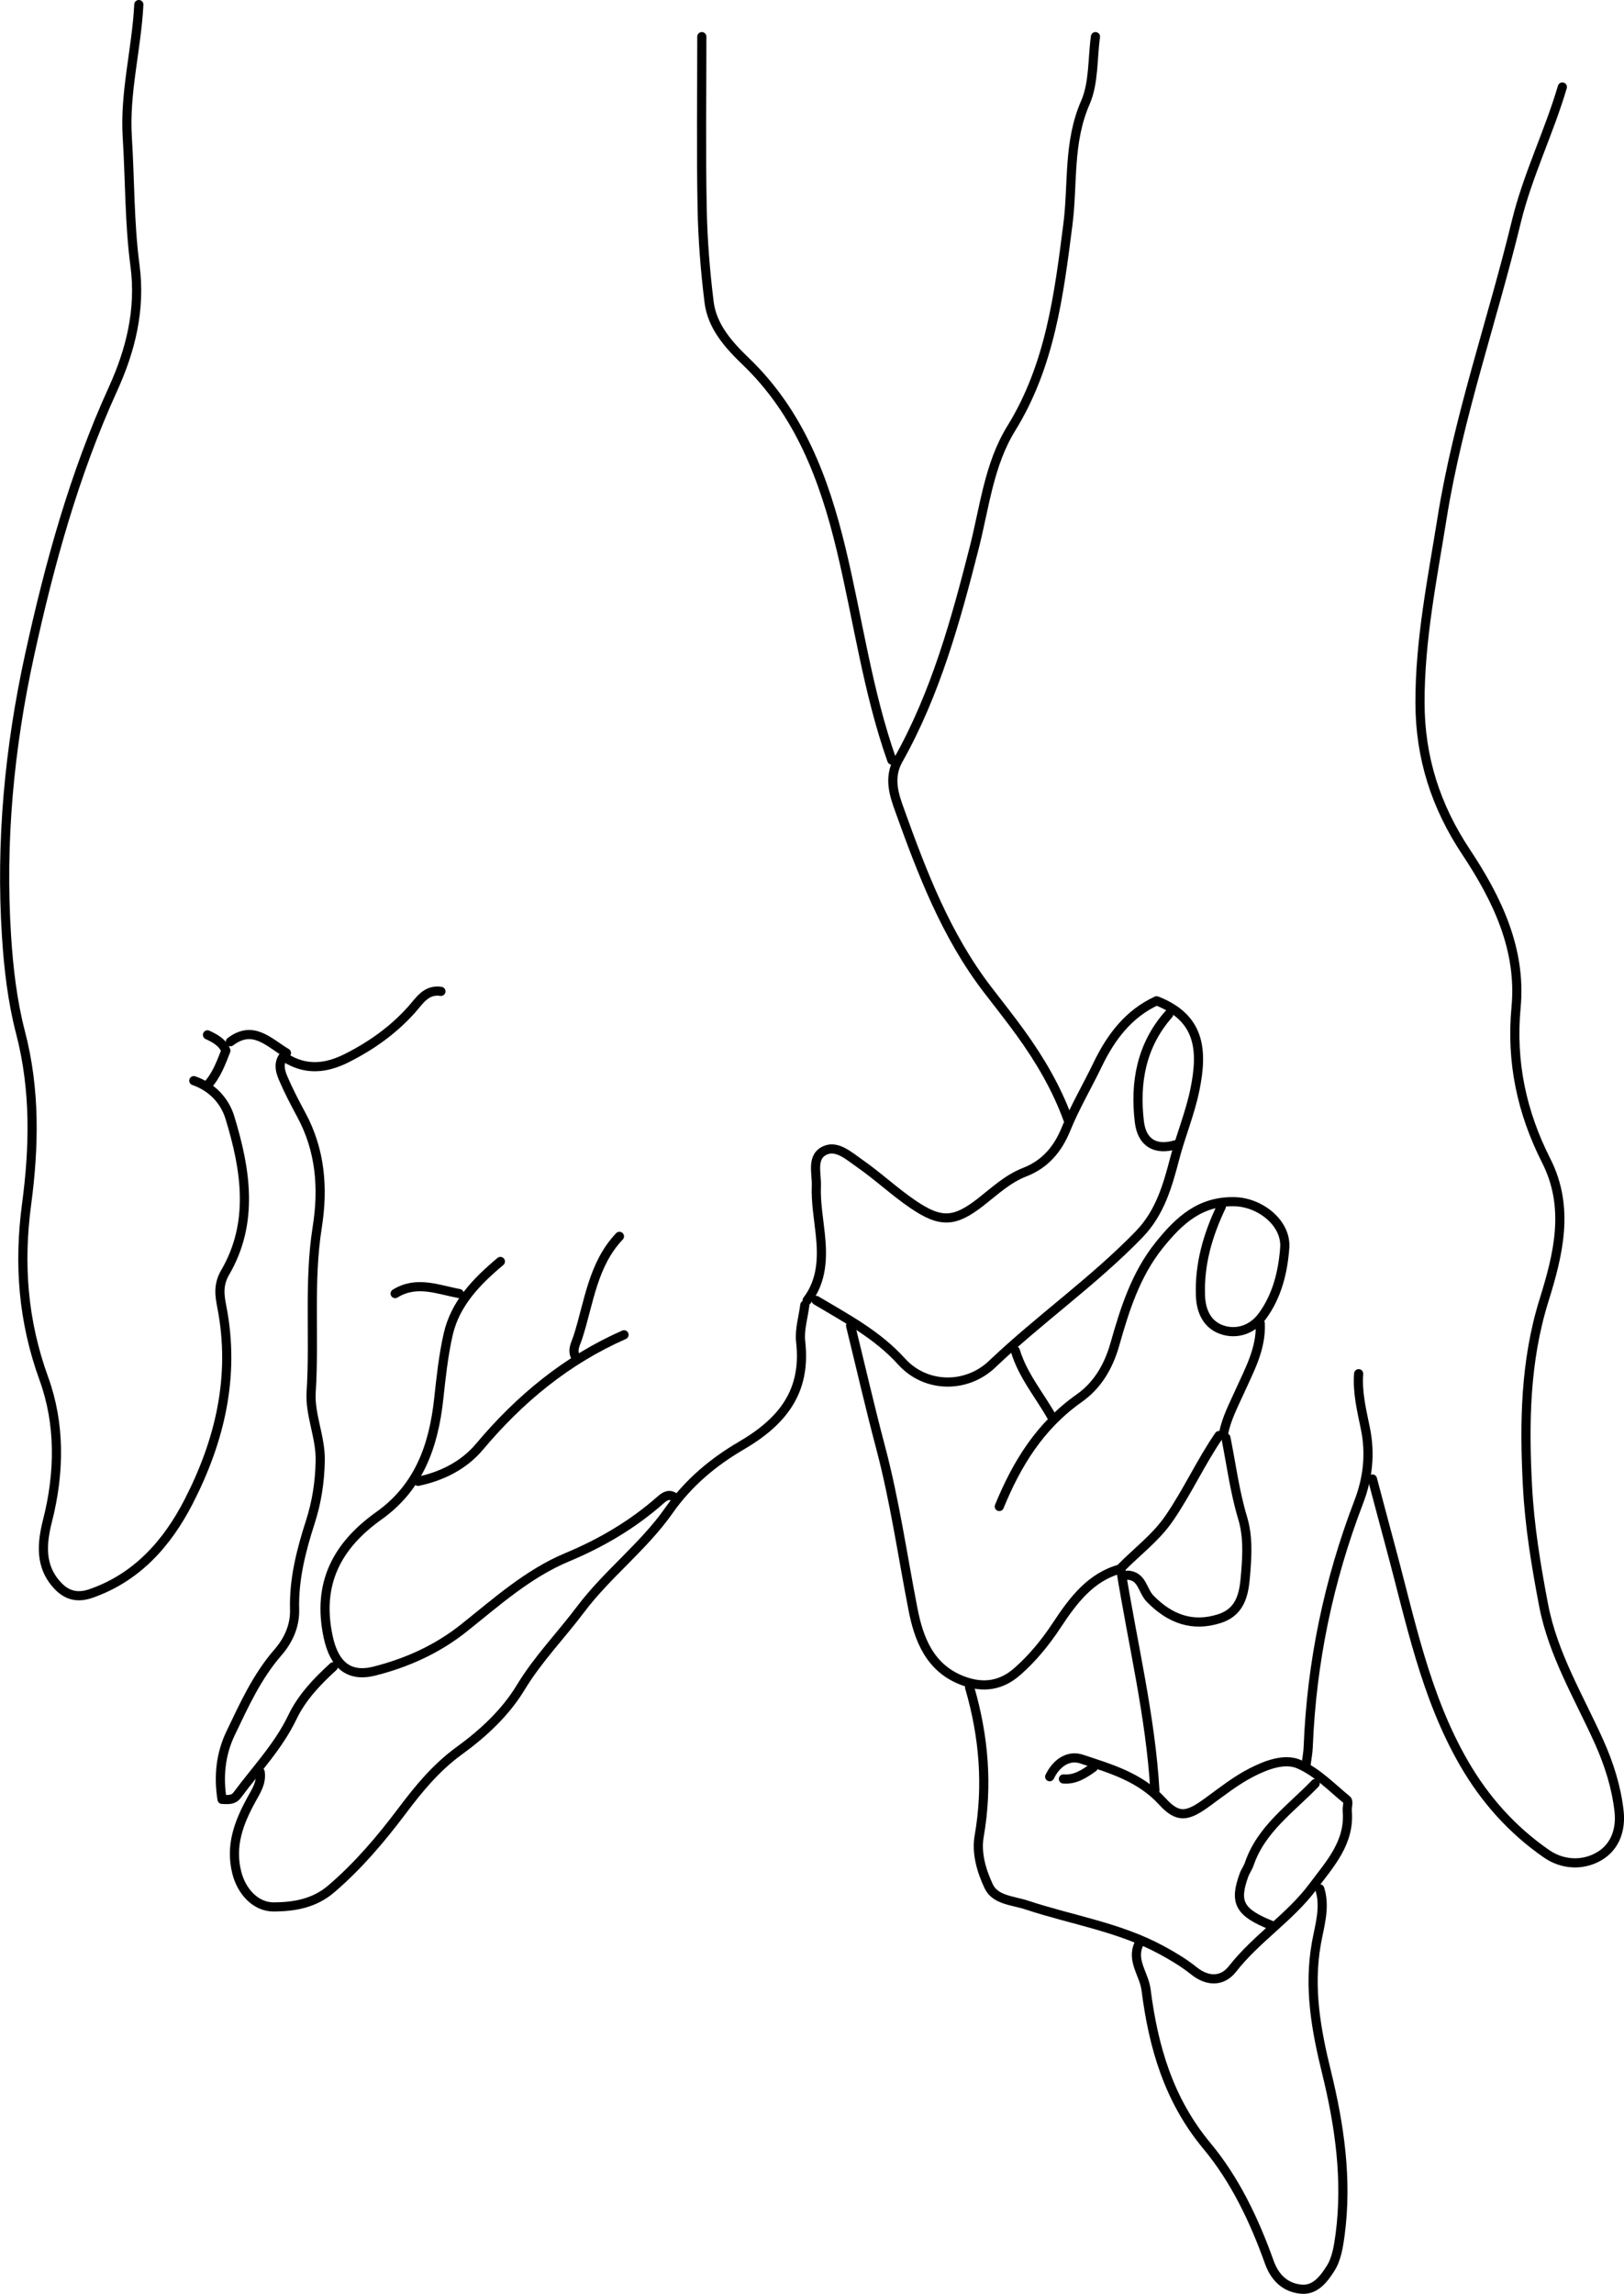 <?xml version="1.0" encoding="utf-8"?>
<!-- Generator: Adobe Illustrator 24.0.2, SVG Export Plug-In . SVG Version: 6.00 Build 0)  -->
<svg version="1.1" id="Layer_1" xmlns="http://www.w3.org/2000/svg" xmlns:xlink="http://www.w3.org/1999/xlink" x="0px" y="0px"
	 viewBox="0 0 354.8 500.94" style="enable-background:new 0 0 354.8 500.94;" xml:space="preserve">
<style type="text/css">
	.st0{fill:none;stroke:#000000;stroke-width:2;stroke-linecap:round;stroke-linejoin:round;stroke-miterlimit:10;}
</style>
<g>
	<path class="st0" d="M341.33,19c-2.93,9.97-7.61,19.31-10.07,29.48c-5.23,21.57-12.67,42.63-16.19,64.56
		c-2.14,13.37-4.87,26.74-4.84,40.46c0.03,12,3.46,22.61,10.05,32.54c6.8,10.24,12.13,21.27,10.94,33.95
		c-1.12,11.96,1.24,22.95,6.6,33.52c5.17,10.21,2.64,20.4-0.5,30.48c-4.13,13.26-4.33,26.78-3.61,40.51
		c0.46,8.82,1.87,17.38,3.52,26.01c2.08,10.86,7.75,20.13,12.16,29.96c2.17,4.84,3.74,9.85,4.33,15.04c0.44,3.87-0.72,7.8-4.42,9.92
		c-3.75,2.15-8.11,1.7-11.38-0.56c-7.5-5.17-13.51-11.88-18.11-19.86c-8.44-14.63-11.64-31.01-15.97-47.02c-1.35-5-2.67-10-4-15"/>
	<path class="st0" d="M239.33,8c-0.67,4.83-0.33,10.11-2.21,14.41c-3.8,8.67-2.68,17.72-3.81,26.59
		c-1.97,15.43-3.89,30.83-12.38,44.56c-4.84,7.83-5.83,17.16-8.06,25.95c-4.08,16.02-8.46,31.93-16.62,46.44
		c-2.24,3.98-0.84,7.82,0.29,10.97c4.93,13.72,10.13,27.36,19.18,39.16c2.38,3.11,4.85,6.2,7.15,9.38
		c4.29,5.92,7.96,12.15,10.46,19.03"/>
	<path class="st0" d="M30.33,1c-0.49,9.7-3.14,19.2-2.52,29c0.59,9.33,0.45,18.74,1.68,27.98c1.29,9.68-0.99,18.59-4.8,26.96
		c-8.5,18.65-13.87,38.24-18.22,58.09c-4.42,20.19-6.38,40.76-5.04,61.47c0.45,7.04,1.28,14.17,3.05,20.97
		c3.26,12.5,3,24.97,1.33,37.53c-1.74,13.03-0.8,25.5,3.78,38.1c3.57,9.84,3.46,20.49,0.81,30.92c-1.28,5.05-1.8,10.22,2.43,14.49
		c2.04,2.05,4.35,2.42,7.01,1.5c10.12-3.5,16.74-11.06,21.37-20.07c6.81-13.26,10.2-27.33,7.27-42.46c-0.44-2.28-0.94-4.76,0.7-7.57
		c6.39-10.94,4.51-22.54,1.04-33.87c-1.12-3.66-3.91-6.67-7.88-8.04"/>
	<path class="st0" d="M153.33,8c0,12.5-0.17,25,0.07,37.5c0.13,6.84,0.68,13.7,1.52,20.49c0.66,5.36,4.36,9.42,8,12.92
		c11.8,11.33,17.18,25.81,20.86,41.1c3.68,15.33,5.77,31.04,11.06,45.99"/>
	<path class="st0" d="M50.33,227.5c4.96-3.75,8.32,0.11,12.25,2.46c-1.94,1.73-1.48,3.72-0.71,5.52c1.17,2.74,2.56,5.39,3.97,8.01
		c4.18,7.75,4.82,16,3.47,24.5c-1.89,11.95-0.56,24.01-1.33,36.01c-0.32,4.95,2.08,9.8,1.98,14.99c-0.08,4.67-0.78,9.14-2.19,13.48
		c-2,6.21-3.59,12.47-3.41,19.02c0.11,3.73-1.5,6.93-3.66,9.4c-4.58,5.28-7.38,11.49-10.32,17.63c-2.18,4.53-2.68,9.47-1.87,14.44
		c1.43,0.06,2.48,0.18,3.33-0.96c4.13-5.58,8.98-10.6,12.04-16.99c2.07-4.32,5.4-7.81,8.94-11.03"/>
	<path class="st0" d="M175.83,285c-0.33,2.67-1.2,5.4-0.91,7.99c1.25,10.88-3.91,17.42-12.97,22.72
		c-6.02,3.51-11.52,8.04-15.81,14.16c-5.53,7.89-13.48,13.85-19.32,21.62c-4.29,5.7-9.3,10.82-13.03,16.98
		c-3.41,5.64-8.29,10.11-13.53,13.92c-5.02,3.66-8.79,8.26-12.43,13.1c-4.63,6.15-9.59,12-15.47,17.03c-3.66,3.13-8,3.9-12.52,3.93
		c-4.07,0.02-7.07-3.46-8.09-7.42c-1.53-5.97,0.46-11.05,3.16-15.99c1.07-1.95,2.27-3.7,1.93-6.04"/>
	<path class="st0" d="M288.33,412.5c1.3,4.06-0.09,8.18-0.75,11.96c-1.7,9.69-0.05,18.81,2.22,28.05
		c2.86,11.66,4.57,23.46,2.98,35.49c-0.34,2.54-0.77,5.34-2.1,7.41c-1.37,2.14-3.24,4.78-6.35,4.52c-3.53-0.31-5.81-2.51-7.03-5.92
		c-3.27-9.14-7.48-17.99-13.63-25.38c-8.37-10.06-11.71-21.68-13.29-34.13c-0.43-3.35-3.27-6.33-1.56-9.99"/>
	<path class="st0" d="M178.33,284c6.58,3.93,13.29,7.43,18.66,13.36c5.27,5.82,14.17,5.88,19.76,0.56
		c10.36-9.86,22.15-18.07,32.13-28.37c4.58-4.73,6.24-10.71,7.78-16.6c1.31-5.01,3.32-9.77,4.38-14.91
		c1.82-8.82,1.13-15.78-8.35-19.48c-6.12,2.82-9.98,7.91-12.88,13.93c-2.26,4.7-4.94,9.22-6.9,14.04c-1.83,4.49-4.58,7.72-9.08,9.47
		c-3.67,1.43-6.48,4.09-9.52,6.47c-5.76,4.51-8.78,4.69-14.95,0.47c-4.01-2.74-7.59-6.11-11.58-8.89c-2.19-1.52-4.81-3.93-7.38-2.88
		c-3.26,1.33-1.94,5.03-2.05,7.82c-0.14,3.53,0.49,7.01,0.86,10.51c0.53,5.01,0.45,10.14-2.88,14.49"/>
	<path class="st0" d="M296.83,300c-0.32,4.1,0.67,8.03,1.48,12c1.11,5.46,0.55,10.77-1.46,16.01c-6.6,17.22-10.31,35.05-11.04,53.49
		c-0.05,1.34-0.32,2.67-0.49,4"/>
	<path class="st0" d="M185.83,289.5c2.17,8.83,4.2,17.7,6.53,26.49c3.11,11.69,4.8,23.64,7.11,35.48
		c1.26,6.45,3.64,12.82,10.84,15.56c4.48,1.7,8.44,1.12,12-2.04c3.31-2.92,6.08-6.31,8.51-9.99c3.61-5.47,7.47-10.66,14.02-12.39
		c2.63,16.42,6.52,32.19,7.47,48.39"/>
	<path class="st0" d="M211.83,368.5c3.12,10.68,4.02,21.46,2.09,32.52c-0.65,3.71,0.53,7.61,2.08,10.91
		c1.43,3.05,5.31,3.11,8.33,4.11c9.85,3.27,20.27,4.82,29.55,9.89c2.48,1.35,4.8,2.74,7.01,4.51c2.73,2.18,6.03,2.55,8.39-0.47
		c5.19-6.65,12.51-11.19,17.56-17.95c3.71-4.96,8.08-9.6,7.5-16.51c-0.07-0.83,0.34-2.1-0.06-2.43c-3.4-2.79-6.62-6.16-10.55-7.83
		c-3.15-1.34-7.18,0.23-10.35,1.86c-3.39,1.74-6.44,4.16-9.54,6.42c-4.37,3.2-6.43,3.68-9.9-0.12c-4.88-5.34-11.34-7.16-17.66-9.26
		c-2.9-0.96-5.54,0.92-6.95,3.86"/>
	<path class="st0" d="M147.33,327c-1.18-0.89-2.22-0.13-2.97,0.53c-6.1,5.39-12.94,9.42-20.49,12.57
		c-8.5,3.55-15.39,9.75-22.52,15.43c-5.83,4.64-12.43,7.61-19.54,9.41c-5.76,1.46-8.83-1.55-10.1-7.42
		c-2.52-11.65,1.9-19.98,11.11-26.53c8.75-6.23,11.93-15.31,13.03-25.49c0.51-4.68,1.01-9.4,2.04-13.99
		c1.53-6.85,6.24-11.66,11.43-16.02"/>
	<path class="st0" d="M267.83,314c1.17,5.83,1.93,11.79,3.64,17.46c1.18,3.92,1.01,7.76,0.72,11.53c-0.33,4.14-0.57,8.86-5.85,10.52
		c-5.76,1.82-10.69,0.12-15.1-4.41c-1.64-1.68-1.69-4.97-4.9-5.1"/>
	<path class="st0" d="M266.83,263.5c-2.95,6.17-4.82,12.54-4.56,19.5c0.13,3.51,1.56,6.28,4.6,7.37c3.34,1.19,6.77-0.05,8.89-2.92
		c3.24-4.38,4.54-9.7,4.92-14.96c0.39-5.36-5.3-9.88-10.86-10.05c-7.59-0.22-12.2,4.06-16.57,9.5c-5.15,6.42-7.54,14.08-9.68,21.63
		c-1.45,5.1-3.94,9.07-7.83,11.81c-8.52,6.01-13.6,14.28-17.42,23.62"/>
	<path class="st0" d="M96.33,216.5c-3.29-0.5-4.75,2.16-6.45,4.04c-4,4.45-8.72,7.8-14.03,10.49c-4.59,2.33-9.02,2.8-13.52-0.04"/>
	<path class="st0" d="M136.33,291.5c-12.55,5.53-22.78,13.98-31.57,24.44c-3.41,4.06-8.16,6.45-13.43,7.56"/>
	<path class="st0" d="M287.33,389.5c-5.27,5.47-11.8,9.94-14.39,17.54c-0.3,0.89-0.85,1.59-1.16,2.44
		c-2.18,5.99-1.03,8.18,6.06,11.02"/>
	<path class="st0" d="M266.33,313.5c-3.99,5.8-6.89,12.25-10.89,18.07c-2.97,4.32-7.07,7.3-10.61,10.93"/>
	<path class="st0" d="M135.33,270c-5.84,6.17-6.63,14.4-9.06,21.98c-0.5,1.55-1.41,2.89-0.44,4.52"/>
	<path class="st0" d="M275.33,289c0.26,5.53-2.38,10.2-4.53,14.99c-1.32,2.95-2.85,5.8-3.47,9.01"/>
	<path class="st0" d="M255.33,221.5c-5.99,6.78-7.43,14.9-6.41,23.49c0.56,4.69,3.63,6.29,7.91,5.01"/>
	<path class="st0" d="M221.83,295c1.63,5.41,5.3,9.69,8,14.5"/>
	<path class="st0" d="M100.33,282.5c-4.67-0.88-9.33-2.9-14,0"/>
	<path class="st0" d="M45.33,226c1.67,0.78,3.27,1.64,4.02,3.44c-1.07,2.71-2.04,5.41-4.02,7.56"/>
	<path class="st0" d="M238.83,386c-1.96,1.38-3.93,2.72-6.5,2.5"/>
</g>
</svg>
